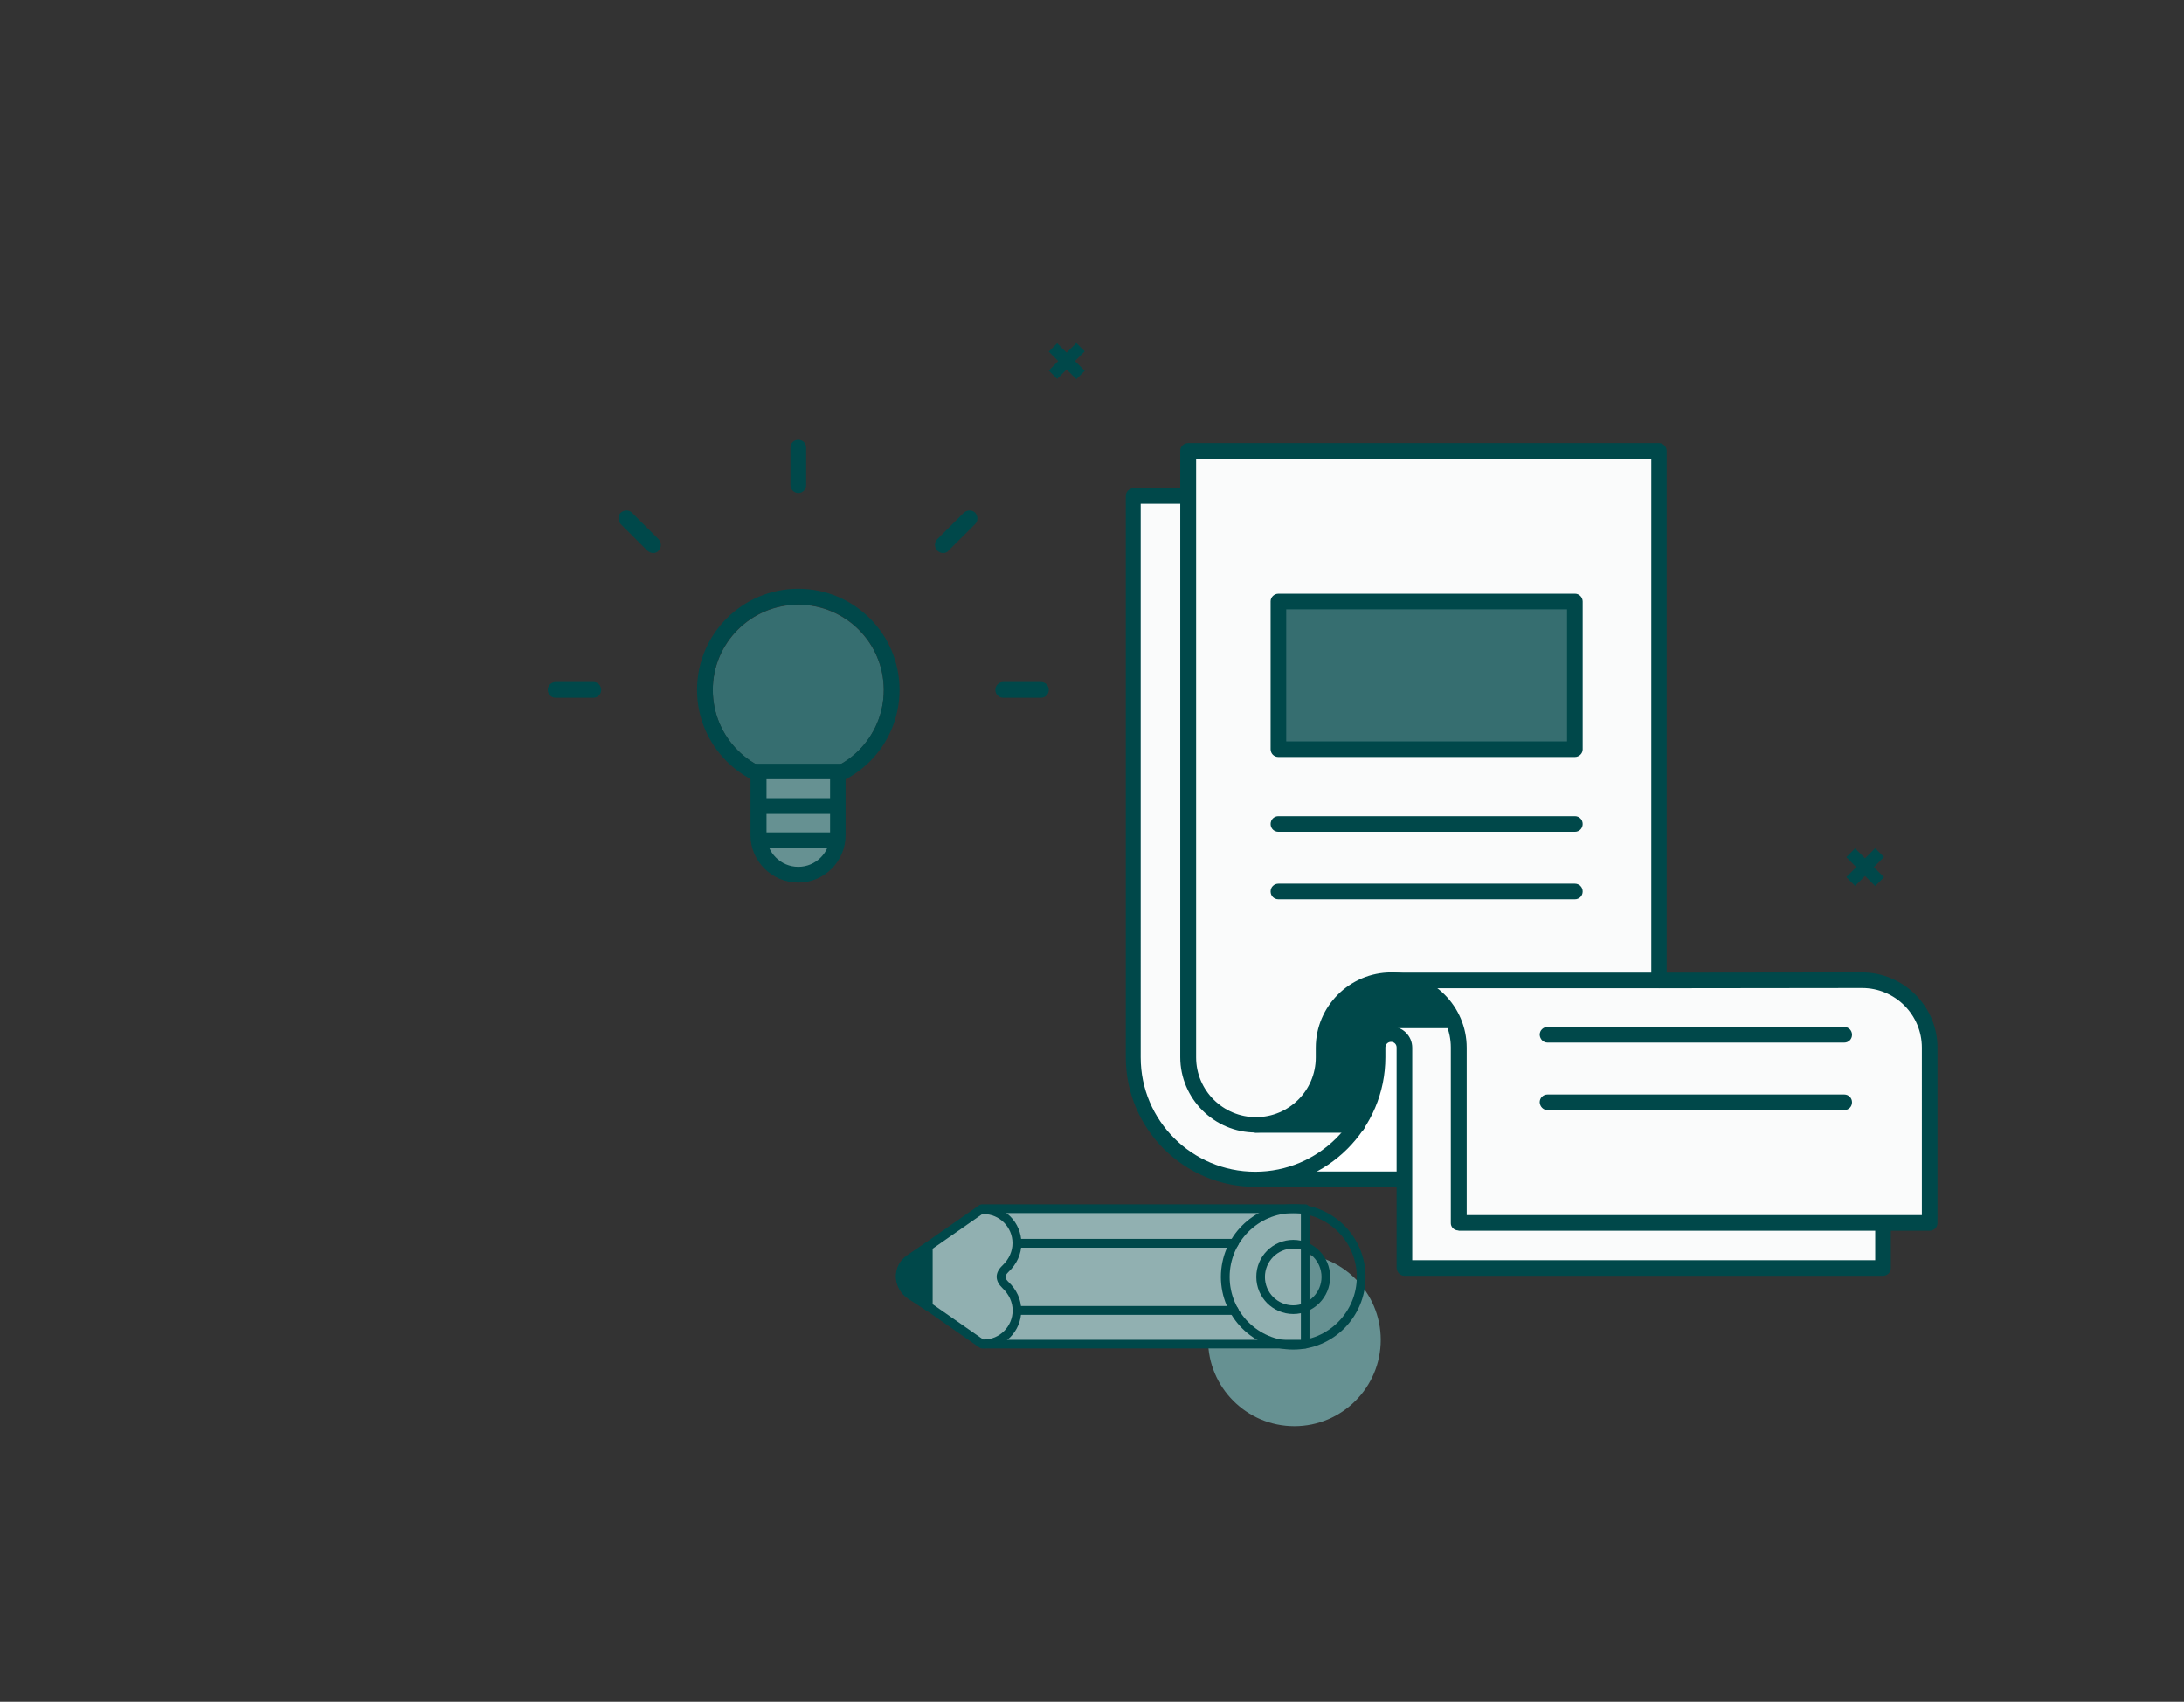 <?xml version="1.0" encoding="utf-8"?>
<!-- Generator: Adobe Illustrator 25.0.1, SVG Export Plug-In . SVG Version: 6.00 Build 0)  -->
<svg version="1.1" id="Layer_1" xmlns="http://www.w3.org/2000/svg" xmlns:xlink="http://www.w3.org/1999/xlink" x="0px" y="0px"
	 viewBox="0 0 813 633.4" style="enable-background:new 0 0 813 633.4;" xml:space="preserve">
<rect x="0" y="0" width="813" height="633.4" fill="#333333" stroke="none"/>
<style type="text/css">
	.st0{fill:#366E70;}
	.st1{fill:#00484A;}
	.st2{fill:#669192;}
	.st3{fill:none;}
	.st4{fill:#FFFFFF;}
	.st5{fill:#FAFBFB;}
	.st6{fill:#91B0B1;}
</style>
<g transform="translate(847.0 93.0) rotate(0.0 146.5 129.5) scale(0.917 0.916)">
	<g transform="translate(-0.0 -0.0)">
		<ellipse class="st0" cx="-599.6" cy="178.9" rx="34.7" ry="34.7"/>
		<path class="st1" d="M-599.6,219.9c22.7,0,41.1-18.4,41.1-41.1s-18.4-41.1-41.1-41.1s-41.1,18.4-41.1,41.1l0,0
			C-640.7,201.5-622.3,219.8-599.6,219.9z M-599.6,144.1c19.2,0,34.7,15.5,34.7,34.7s-15.5,34.7-34.7,34.7
			c-19.2,0-34.7-15.5-34.7-34.7l0,0C-634.4,159.7-618.8,144.1-599.6,144.1z"/>
		<path class="st2" d="M-599.6,253.8L-599.6,253.8c8.9,0,16.1-7.2,16.1-16c0,0,0,0,0-0.1v-25.9h-32.2v25.9
			C-615.7,246.6-608.5,253.8-599.6,253.8z"/>
		<path class="st1" d="M-599.6,257.1c10.6,0,19.2-8.7,19.2-19.2v-29.1H-619v29.1C-619,248.4-610.3,257.1-599.6,257.1z M-586.7,215.1
			v22.7c0,7.1-5.8,12.9-12.9,12.9c-7.1,0-12.9-5.8-12.9-12.9l0,0v-22.7H-586.7z"/>
		<rect x="-615.7" y="222.8" class="st1" width="32.2" height="6.4"/>
		<rect x="-615.7" y="236.7" class="st1" width="32.2" height="6.4"/>
		<path class="st1" d="M-599.6,98.8c1.7,0,3.2-1.4,3.2-3.1v-0.1V80.4c0-1.8-1.4-3.2-3.2-3.2c-1.8,0-3.2,1.4-3.2,3.2v15.3
			C-602.8,97.3-601.3,98.8-599.6,98.8z"/>
		<line class="st3" x1="-669.3" y1="109.2" x2="-658.5" y2="120"/>
		<path class="st1" d="M-658.5,123.2c0.8,0,1.7-0.3,2.2-1c1.2-1.2,1.2-3.2,0.1-4.5l-0.1-0.1l-10.8-10.8c-1.2-1.2-3.2-1.2-4.6,0
			c-1.2,1.2-1.2,3.2,0,4.6l10.8,10.8C-660.2,122.8-659.4,123.2-658.5,123.2z"/>
		<path class="st1" d="M-698.1,182h15.3c1.8,0,3.2-1.4,3.2-3.2s-1.4-3.2-3.2-3.2h-15.3c-1.7,0-3.2,1.4-3.2,3.1v0.1
			C-701.3,180.6-699.9,182-698.1,182z"/>
		<line class="st3" x1="-529.9" y1="109.2" x2="-540.8" y2="120"/>
		<path class="st1" d="M-540.8,123.2c0.8,0,1.7-0.3,2.2-1l10.8-10.8c1.2-1.2,1.2-3.2,0-4.6c-1.2-1.2-3.2-1.2-4.6,0l-10.8,10.8
			c-1.2,1.2-1.2,3.2-0.1,4.5l0.1,0.1C-542.4,122.9-541.7,123.2-540.8,123.2z"/>
		<path class="st1" d="M-516.4,182h15.3c1.8,0,3.2-1.4,3.2-3.2s-1.4-3.2-3.2-3.2h-15.3c-1.8,0-3.2,1.4-3.2,3.2S-518.2,182-516.4,182
			z"/>
	</g>
</g>
<g transform="translate(653.0 569.0) rotate(0.0 50.5 50.5) scale(0.379 0.379)">
	<g transform="translate(-0.0 -0.0)">
		<g id="Layer_2-i6">
			<g id="circle_2-i6">
				<circle class="st2" cx="-451.6" cy="-185.4" r="81.6"/>
				<path class="st2" d="M-451.6-100.7c46.7,0,84.8-38,84.8-84.8s-38-84.8-84.8-84.8s-84.8,38-84.8,84.8S-498.4-100.7-451.6-100.7z
					 M-451.6-263.8c43.3,0,78.4,35.1,78.4,78.4s-35.1,78.4-78.4,78.4c-43.3,0-78.4-35.1-78.4-78.4l0,0
					C-530-228.7-494.9-263.8-451.6-263.8z"/>
			</g>
		</g>
	</g>
</g>
<g transform="translate(151.0 391.0) rotate(0.0 11.0 11.0) scale(0.724 0.724)">
	<g transform="translate(-0.0 -0.0)">
		<g id="Layer_1_1_-i7">
			<g>
				<g>
					
						<rect x="747.3" y="-104.8" transform="matrix(0.707 -0.707 0.707 0.707 286.483 503.052)" class="st1" width="6.4" height="21"/>
				</g>
				<g>
					
						<rect x="740" y="-97.6" transform="matrix(0.707 -0.707 0.707 0.707 286.555 503.035)" class="st1" width="21" height="6.4"/>
				</g>
			</g>
		</g>
		<g id="Isolation_Mode-i7">
		</g>
	</g>
</g>
<g transform="translate(1108.0 572.0) rotate(0.0 10.5 10.5) scale(0.691 0.691)">
	<g transform="translate(-0.0 -0.0)">
		<g id="Layer_1_1_-i8">
			<g>
				<g>
					
						<rect x="-1032.2" y="-643.8" transform="matrix(0.707 -0.707 0.707 0.707 146.445 -912.984)" class="st1" width="6.4" height="21"/>
				</g>
				<g>
					
						<rect x="-1039.5" y="-636.5" transform="matrix(0.707 -0.707 0.707 0.707 146.443 -913.13)" class="st1" width="21" height="6.4"/>
				</g>
			</g>
		</g>
		<g id="Isolation_Mode-i8">
		</g>
	</g>
</g>
<g transform="translate(327.0 95.0) rotate(0.0 237.5 243.5) scale(0.909 0.907)">
	<g transform="translate(-0.0 -0.0)">
		<polygon class="st4" points="154.5,379.2 215.4,379.2 219.8,317 198.1,313.5 		"/>
		<path class="st1" d="M154.5,382.3h60.9c1.7,0,3.1-1.3,3.2-3l4.3-62.2c0.1-1.7-1-3.1-2.6-3.4l-21.7-3.4c-1.2-0.2-2.5,0.3-3.1,1.4
			L152,377.4c-0.7,1-0.7,2.2-0.1,3.2C152.3,381.8,153.4,382.4,154.5,382.3z M212.4,376h-52l39.2-59l16.7,2.6L212.4,376z"/>
		<path class="st5" d="M104.5,98.8v230.4c0,27.6,22.4,50,50,50s50-22.4,50-50l0,0v-4c0-3,2.5-5.5,5.5-5.5s5.5,2.5,5.5,5.5v90.3h196
			v-34.3l-151.4-56.1c0-27.6-22.4-50-50-50s-49.9,22.4-50,50v4c0,3-2.5,5.5-5.5,5.5c-3,0-5.5-2.5-5.5-5.5V98.8H104.5L104.5,98.8z"/>
		<path class="st1" d="M215.4,418.8h196c1.7,0,3.2-1.4,3.2-3.1v-0.1v-34.3c0-1.3-0.8-2.6-2.1-3l-149.3-55.4
			c-1.2-29.3-26-52.1-55.4-50.9c-28.5,1.2-51,24.6-51,53.1v4c0,1.2-1,2.3-2.3,2.3s-2.3-1-2.3-2.3V98.8c0-1.7-1.4-3.2-3.1-3.2H149
			h-44.5c-1.7,0-3.2,1.4-3.2,3.1v0.1v230.3c0,29.4,23.8,53.2,53.1,53.2c29.4,0,53.2-23.8,53.2-53.2v-4c0-1.2,1-2.3,2.3-2.3
			s2.3,1,2.3,2.3v90.4C212.3,417.4,213.7,418.8,215.4,418.8L215.4,418.8z M408.2,412.4H218.6v-87.2c0-4.8-3.9-8.7-8.7-8.7
			c-4.8,0-8.7,3.9-8.7,8.7v4c0,25.9-21,46.9-46.9,46.9s-46.9-21-46.9-46.9V102h38.2v227.2c0,4.8,3.9,8.7,8.7,8.7
			c4.8,0,8.7-3.9,8.7-8.7l0,0v-4c0-25.9,21-46.9,46.9-46.9s46.9,21,46.9,46.9c0,1.3,0.8,2.6,2.1,3l149.3,55.4V412.4L408.2,412.4z"/>
		<polyline class="st1" points="210,314 237.2,314 241.3,315.9 229.2,286 183.3,286 154.5,356.9 196.1,356.9 		"/>
		<path class="st1" d="M154.5,360.1h41.6c1.8,0,3.2-1.4,3.2-3.2c0-1.8-1.4-3.2-3.2-3.2h-36.9l26.3-64.6h41.5l8.8,21.7h-25.9
			c-1.8,0-3.2,1.4-3.2,3.2c0,1.8,1.4,3.2,3.2,3.2h26.5l3.5,1.6c1.7,0.7,3.5-0.1,4.2-1.7c0.3-0.7,0.3-1.7,0.1-2.5l-12.1-29.9
			c-0.5-1.2-1.7-2-2.9-2h-45.8c-1.2,0-2.5,0.7-2.9,2l-28.9,71c-0.4,1-0.2,2.1,0.3,3C152.6,359.6,153.5,360.1,154.5,360.1z"/>
		<path class="st5" d="M319.6,297.6V80.3H126.8v248.8c0,15.4,12.4,27.8,27.7,27.8c0,0,0,0,0.1,0l0,0c15.4,0,27.8-12.4,27.8-27.7
			c0,0,0,0,0-0.1v-4c0-15.4,12.4-27.8,27.7-27.8c0,0,0,0,0.1,0l0,0c15.4,0,27.8,12.4,27.8,27.7c0,0,0,0,0,0.1v71.9h192.8v-71.9
			c0-15.4-12.4-27.8-27.7-27.8c0,0,0,0-0.1,0l0,0L319.6,297.6z"/>
		<path class="st1" d="M237.7,400.3h192.8c1.7,0,3.2-1.4,3.2-3.1v-0.1v-71.9c0-17-13.9-30.9-30.9-30.9l-80,0.1V80.3
			c0-1.7-1.4-3.2-3.1-3.2h-0.1H126.8c-1.7,0-3.2,1.4-3.2,3.1v0.1v248.8c0,17,13.9,30.9,30.9,30.9s30.9-13.9,30.9-30.9v-4
			c0-13.6,11-24.5,24.5-24.5c13.5,0,24.5,11,24.5,24.5v71.9c-0.1,1.7,1.2,3.1,3,3.2C237.6,400.3,237.6,400.3,237.7,400.3z
			 M427.3,393.9H240.9v-68.7c0-17-13.9-30.9-30.9-30.9s-30.9,13.9-30.9,30.9v4c0,13.6-11,24.5-24.5,24.5c-13.5,0-24.5-11-24.5-24.5
			l0,0V83.5h186.4v214.1c0,0.8,0.3,1.7,1,2.2c0.6,0.6,1.4,1,2.2,1l0,0l83.1-0.1c13.6,0,24.5,11,24.5,24.5L427.3,393.9L427.3,393.9z"
			/>
		<path class="st1" d="M210,300.8h109.7c1.8,0,3.2-1.4,3.2-3.2c0-1.8-1.4-3.2-3.2-3.2H210c-1.7,0-3.2,1.4-3.2,3.1v0.1
			C206.8,299.4,208.2,300.8,210,300.8z"/>
		<rect x="163.7" y="142.2" class="st0" width="121.5" height="60.6"/>
		<path class="st1" d="M163.8,205.9h121.4c1.7,0,3.2-1.4,3.2-3.1v-0.1v-60.6c0-1.7-1.4-3.2-3.1-3.2h-0.1H163.8
			c-1.7,0-3.2,1.4-3.2,3.1v0.1v60.6C160.6,204.5,162,205.9,163.8,205.9C163.7,205.9,163.8,205.9,163.8,205.9z M282,199.5H167v-54.2
			H282V199.5z"/>
		<path class="st1" d="M163.8,236.6h121.4c1.8,0,3.2-1.4,3.2-3.2s-1.4-3.2-3.2-3.2H163.8c-1.8,0-3.2,1.4-3.2,3.2
			S162,236.6,163.8,236.6z"/>
		<path class="st1" d="M163.8,264.3h121.4c1.8,0,3.2-1.4,3.2-3.2s-1.4-3.2-3.2-3.2H163.8c-1.8,0-3.2,1.4-3.2,3.2
			S162,264.3,163.8,264.3z"/>
		<path class="st1" d="M274,323.1h121.5c1.8,0,3.2-1.4,3.2-3.2c0-1.8-1.4-3.2-3.2-3.2H274c-1.8,0-3.2,1.4-3.2,3.2
			C270.9,321.7,272.3,323.1,274,323.1z"/>
		<path class="st1" d="M274,350.8h121.5c1.8,0,3.2-1.4,3.2-3.2c0-1.8-1.4-3.2-3.2-3.2H274c-1.8,0-3.2,1.4-3.2,3.2
			C270.9,349.4,272.3,350.8,274,350.8z"/>
	</g>
</g>
<g transform="translate(937.0 540.0) rotate(180.0 -137.5 42.5) scale(-0.509 0.511)">
	<g transform="translate(-0.0 -0.0)">
		<g>
			<g>
				<path class="st6" d="M-582.4,342.7h236.3v-98.6h-236.3l-53.5,37.2c-8.4,5.9-8.4,18.4,0,24.3L-582.4,342.7z"/>
				<path class="st1" d="M-582.4,345.9h236.3c1.8,0,3.2-1.4,3.2-3.2v-98.6c0-1.8-1.4-3.2-3.2-3.2h-236.3c-0.7,0-1.2,0.2-1.8,0.6
					l-53.5,37.2c-4.8,3.4-7.7,8.9-7.7,14.8c0,5.9,2.9,11.4,7.7,14.7l53.5,37.2C-583.6,345.7-583,345.9-582.4,345.9z M-349.2,339.5
					h-232l-52.7-36.6c-3.2-2.1-5-5.7-5-9.5c0-3.9,1.8-7.3,5-9.6l52.7-36.6h232V339.5z"/>
			</g>
			<g>
				<path class="st6" d="M-354.8,293c-14,0-25.3,0-25.3,0S-368.9,293-354.8,293c14,0,25.3,0,25.3,0S-340.8,293-354.8,293z"/>
				<path class="st1" d="M-354.8,345.9c29.2,0,52.9-23.7,52.9-52.9s-23.7-52.9-52.9-52.9s-52.9,23.7-52.9,52.9
					S-384,345.9-354.8,345.9z M-354.8,246.5c25.6,0,46.5,20.9,46.5,46.5c0,25.6-20.9,46.5-46.5,46.5s-46.5-20.9-46.5-46.5
					C-401.3,267.4-380.5,246.5-354.8,246.5z"/>
			</g>
			<g>
				<path class="st1" d="M-354.8,293c-6.7,0-12.1,0-12.1,0S-361.5,293-354.8,293s12.1,0,12.1,0S-348.1,293-354.8,293z"/>
				<path class="st1" d="M-354.8,320c14.9,0,27-12.1,27-27c0-14.9-12.1-27-27-27s-27,12.1-27,27C-381.9,307.9-369.7,320-354.8,320z
					 M-354.8,272.3c11.4,0,20.7,9.3,20.7,20.7c0,11.5-9.3,20.7-20.7,20.7c-11.4,0-20.7-9.3-20.7-20.7
					C-375.5,281.5-366.2,272.3-354.8,272.3z"/>
			</g>
			<g>
				<path class="st1" d="M-581.1,345.1c15.2,0,27.5-12.4,27.5-27.6c0-7.7-3.3-15.1-9.4-20.8c-1.5-1.5-2.3-2.7-2.3-3.7
					c0-1.2,1.2-2.6,2.1-3.5c6.2-5.8,9.5-13.1,9.5-20.9c0-15.2-12.3-27.6-27.5-27.6c-1.8,0-3.2,1.4-3.2,3.2c0,1.8,1.4,3.2,3.2,3.2
					c11.7,0,21.2,9.5,21.2,21.2c0,5.9-2.6,11.7-7.5,16.3c-2.7,2.6-4.1,5.2-4.2,8.1c0,2.9,1.4,5.7,4.3,8.4c4.8,4.6,7.3,10.3,7.3,16.2
					c0,11.7-9.5,21.2-21.2,21.2c-1.8,0-3.2,1.4-3.2,3.2C-584.3,343.7-582.9,345.1-581.1,345.1z"/>
			</g>
			<g>
				<path class="st1" d="M-621.7,271.4v44l-13.1-8.7c-9.8-6.4-9.6-20.7,0.2-27L-621.7,271.4z"/>
				<path class="st1" d="M-621.7,318.6c0.5,0,1-0.1,1.5-0.4c1-0.6,1.7-1.7,1.7-2.8v-44c0-1.2-0.7-2.2-1.7-2.8s-2.3-0.5-3.2,0.1
					l-12.9,8.3c-5.5,3.5-8.9,9.5-9,16s3.2,12.6,8.7,16.2l13.1,8.7C-622.9,318.4-622.4,318.6-621.7,318.6z M-624.9,277.2v32.2
					l-8.2-5.5c-3.7-2.4-5.9-6.5-5.8-10.9s2.3-8.4,5.9-10.7L-624.9,277.2z"/>
			</g>
			<g>
				<path class="st1" d="M-556.7,271.8H-398c1.8,0,3.2-1.4,3.2-3.2s-1.4-3.2-3.2-3.2h-158.7c-1.8,0-3.2,1.4-3.2,3.2
					S-558.6,271.8-556.7,271.8z"/>
			</g>
			<g>
				<path class="st1" d="M-556.7,320.7H-398c1.8,0,3.2-1.4,3.2-3.2s-1.4-3.2-3.2-3.2h-158.7c-1.8,0-3.2,1.4-3.2,3.2
					S-558.6,320.7-556.7,320.7z"/>
			</g>
		</g>
	</g>
</g>
</svg>
